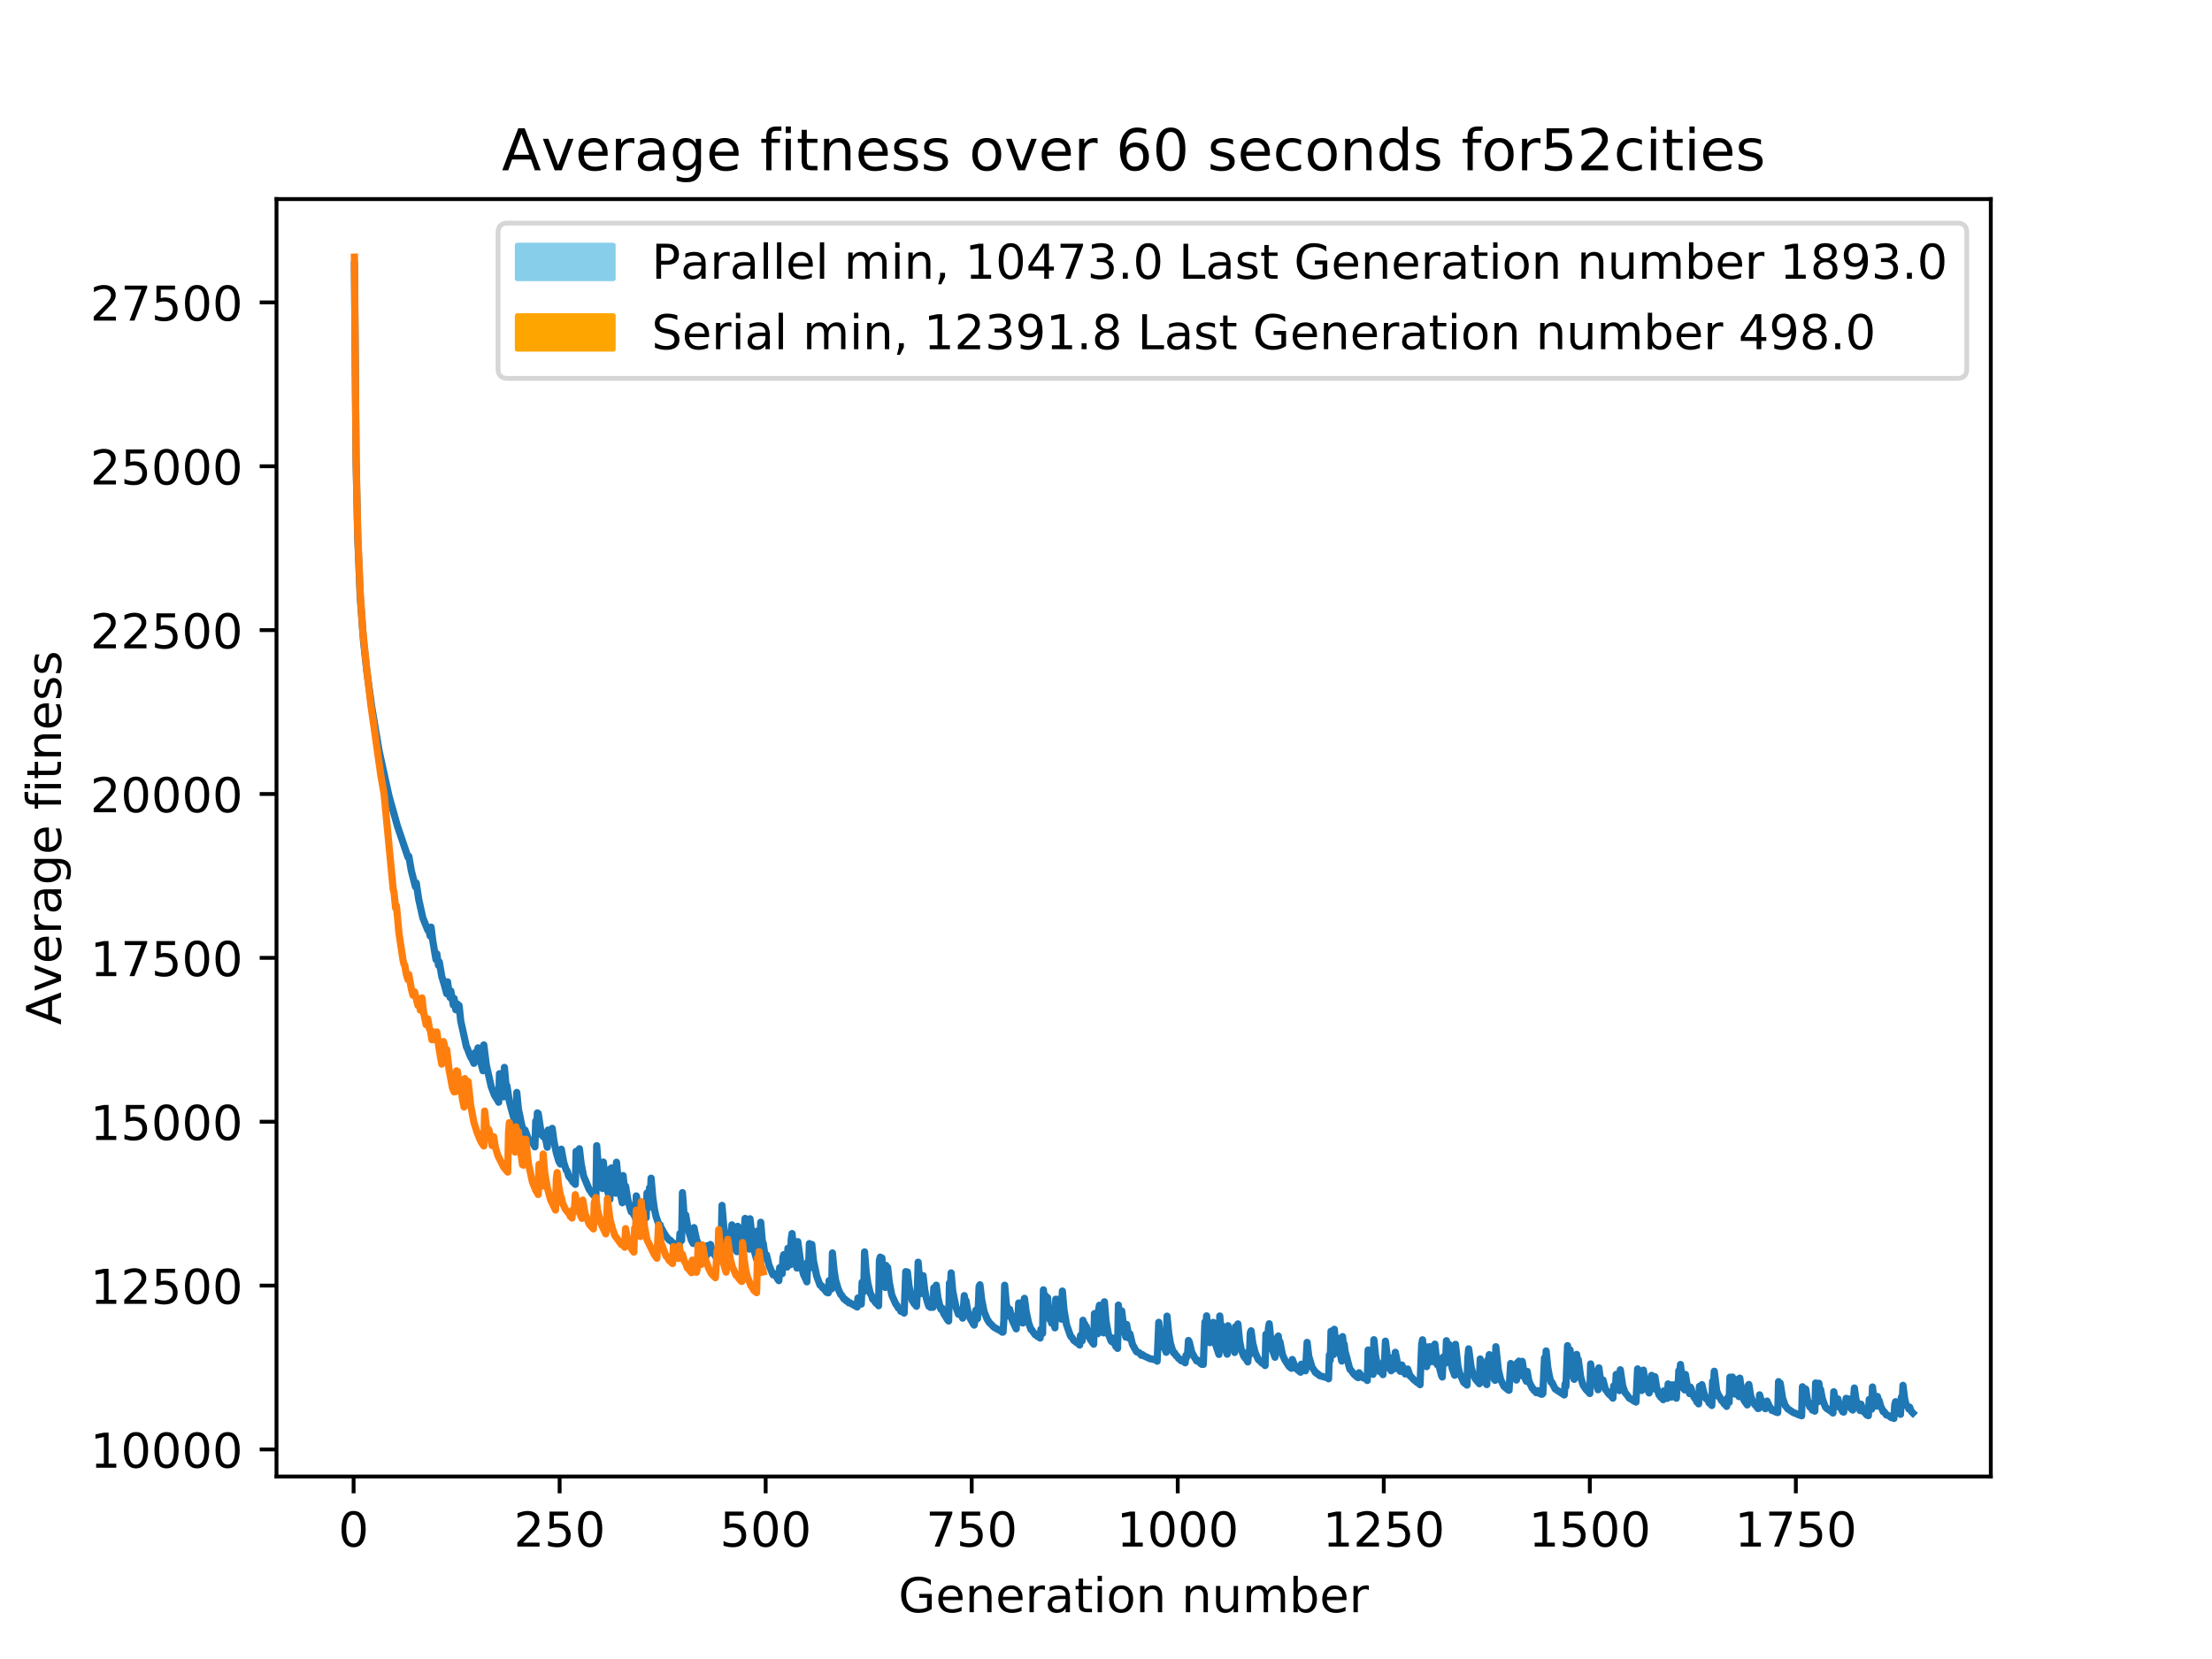 <?xml version="1.0" encoding="utf-8" standalone="no"?>
<!DOCTYPE svg PUBLIC "-//W3C//DTD SVG 1.1//EN"
  "http://www.w3.org/Graphics/SVG/1.1/DTD/svg11.dtd">
<!-- Created with matplotlib (http://matplotlib.org/) -->
<svg height="345.6pt" version="1.1" viewBox="0 0 460.8 345.6" width="460.8pt" xmlns="http://www.w3.org/2000/svg" xmlns:xlink="http://www.w3.org/1999/xlink">
 <defs>
  <style type="text/css">
*{stroke-linecap:butt;stroke-linejoin:round;}
  </style>
 </defs>
 <g id="figure_1">
  <g id="patch_1">
   <path d="M 0 345.6 
L 460.8 345.6 
L 460.8 0 
L 0 0 
z
" style="fill:#ffffff;"/>
  </g>
  <g id="axes_1">
   <g id="patch_2">
    <path d="M 57.6 307.584 
L 414.72 307.584 
L 414.72 41.472 
L 57.6 41.472 
z
" style="fill:#ffffff;"/>
   </g>
   <g id="matplotlib.axis_1">
    <g id="xtick_1">
     <g id="line2d_1">
      <defs>
       <path d="M 0 0 
L 0 3.5 
" id="m81d51dd9e5" style="stroke:#000000;stroke-width:0.8;"/>
      </defs>
      <g>
       <use style="stroke:#000000;stroke-width:0.8;" x="73.661" xlink:href="#m81d51dd9e5" y="307.584"/>
      </g>
     </g>
     <g id="text_1">
      <!-- 0 -->
      <defs>
       <path d="M 31.781 66.406 
Q 24.172 66.406 20.328 58.906 
Q 16.5 51.422 16.5 36.375 
Q 16.5 21.391 20.328 13.891 
Q 24.172 6.391 31.781 6.391 
Q 39.453 6.391 43.281 13.891 
Q 47.125 21.391 47.125 36.375 
Q 47.125 51.422 43.281 58.906 
Q 39.453 66.406 31.781 66.406 
z
M 31.781 74.219 
Q 44.047 74.219 50.516 64.516 
Q 56.984 54.828 56.984 36.375 
Q 56.984 17.969 50.516 8.266 
Q 44.047 -1.422 31.781 -1.422 
Q 19.531 -1.422 13.062 8.266 
Q 6.594 17.969 6.594 36.375 
Q 6.594 54.828 13.062 64.516 
Q 19.531 74.219 31.781 74.219 
z
" id="DejaVuSans-30"/>
      </defs>
      <g transform="translate(70.48 322.182)scale(0.1 -0.1)">
       <use xlink:href="#DejaVuSans-30"/>
      </g>
     </g>
    </g>
    <g id="xtick_2">
     <g id="line2d_2">
      <g>
       <use style="stroke:#000000;stroke-width:0.8;" x="116.582" xlink:href="#m81d51dd9e5" y="307.584"/>
      </g>
     </g>
     <g id="text_2">
      <!-- 250 -->
      <defs>
       <path d="M 19.188 8.297 
L 53.609 8.297 
L 53.609 0 
L 7.328 0 
L 7.328 8.297 
Q 12.938 14.109 22.625 23.891 
Q 32.328 33.688 34.812 36.531 
Q 39.547 41.844 41.422 45.531 
Q 43.312 49.219 43.312 52.781 
Q 43.312 58.594 39.234 62.25 
Q 35.156 65.922 28.609 65.922 
Q 23.969 65.922 18.812 64.312 
Q 13.672 62.703 7.812 59.422 
L 7.812 69.391 
Q 13.766 71.781 18.938 73 
Q 24.125 74.219 28.422 74.219 
Q 39.75 74.219 46.484 68.547 
Q 53.219 62.891 53.219 53.422 
Q 53.219 48.922 51.531 44.891 
Q 49.859 40.875 45.406 35.406 
Q 44.188 33.984 37.641 27.219 
Q 31.109 20.453 19.188 8.297 
z
" id="DejaVuSans-32"/>
       <path d="M 10.797 72.906 
L 49.516 72.906 
L 49.516 64.594 
L 19.828 64.594 
L 19.828 46.734 
Q 21.969 47.469 24.109 47.828 
Q 26.266 48.188 28.422 48.188 
Q 40.625 48.188 47.75 41.5 
Q 54.891 34.812 54.891 23.391 
Q 54.891 11.625 47.562 5.094 
Q 40.234 -1.422 26.906 -1.422 
Q 22.312 -1.422 17.547 -0.641 
Q 12.797 0.141 7.719 1.703 
L 7.719 11.625 
Q 12.109 9.234 16.797 8.062 
Q 21.484 6.891 26.703 6.891 
Q 35.156 6.891 40.078 11.328 
Q 45.016 15.766 45.016 23.391 
Q 45.016 31 40.078 35.438 
Q 35.156 39.891 26.703 39.891 
Q 22.75 39.891 18.812 39.016 
Q 14.891 38.141 10.797 36.281 
z
" id="DejaVuSans-35"/>
      </defs>
      <g transform="translate(107.038 322.182)scale(0.1 -0.1)">
       <use xlink:href="#DejaVuSans-32"/>
       <use x="63.623" xlink:href="#DejaVuSans-35"/>
       <use x="127.246" xlink:href="#DejaVuSans-30"/>
      </g>
     </g>
    </g>
    <g id="xtick_3">
     <g id="line2d_3">
      <g>
       <use style="stroke:#000000;stroke-width:0.8;" x="159.503" xlink:href="#m81d51dd9e5" y="307.584"/>
      </g>
     </g>
     <g id="text_3">
      <!-- 500 -->
      <g transform="translate(149.959 322.182)scale(0.1 -0.1)">
       <use xlink:href="#DejaVuSans-35"/>
       <use x="63.623" xlink:href="#DejaVuSans-30"/>
       <use x="127.246" xlink:href="#DejaVuSans-30"/>
      </g>
     </g>
    </g>
    <g id="xtick_4">
     <g id="line2d_4">
      <g>
       <use style="stroke:#000000;stroke-width:0.8;" x="202.424" xlink:href="#m81d51dd9e5" y="307.584"/>
      </g>
     </g>
     <g id="text_4">
      <!-- 750 -->
      <defs>
       <path d="M 8.203 72.906 
L 55.078 72.906 
L 55.078 68.703 
L 28.609 0 
L 18.312 0 
L 43.219 64.594 
L 8.203 64.594 
z
" id="DejaVuSans-37"/>
      </defs>
      <g transform="translate(192.88 322.182)scale(0.1 -0.1)">
       <use xlink:href="#DejaVuSans-37"/>
       <use x="63.623" xlink:href="#DejaVuSans-35"/>
       <use x="127.246" xlink:href="#DejaVuSans-30"/>
      </g>
     </g>
    </g>
    <g id="xtick_5">
     <g id="line2d_5">
      <g>
       <use style="stroke:#000000;stroke-width:0.8;" x="245.345" xlink:href="#m81d51dd9e5" y="307.584"/>
      </g>
     </g>
     <g id="text_5">
      <!-- 1000 -->
      <defs>
       <path d="M 12.406 8.297 
L 28.516 8.297 
L 28.516 63.922 
L 10.984 60.406 
L 10.984 69.391 
L 28.422 72.906 
L 38.281 72.906 
L 38.281 8.297 
L 54.391 8.297 
L 54.391 0 
L 12.406 0 
z
" id="DejaVuSans-31"/>
      </defs>
      <g transform="translate(232.62 322.182)scale(0.1 -0.1)">
       <use xlink:href="#DejaVuSans-31"/>
       <use x="63.623" xlink:href="#DejaVuSans-30"/>
       <use x="127.246" xlink:href="#DejaVuSans-30"/>
       <use x="190.869" xlink:href="#DejaVuSans-30"/>
      </g>
     </g>
    </g>
    <g id="xtick_6">
     <g id="line2d_6">
      <g>
       <use style="stroke:#000000;stroke-width:0.8;" x="288.266" xlink:href="#m81d51dd9e5" y="307.584"/>
      </g>
     </g>
     <g id="text_6">
      <!-- 1250 -->
      <g transform="translate(275.541 322.182)scale(0.1 -0.1)">
       <use xlink:href="#DejaVuSans-31"/>
       <use x="63.623" xlink:href="#DejaVuSans-32"/>
       <use x="127.246" xlink:href="#DejaVuSans-35"/>
       <use x="190.869" xlink:href="#DejaVuSans-30"/>
      </g>
     </g>
    </g>
    <g id="xtick_7">
     <g id="line2d_7">
      <g>
       <use style="stroke:#000000;stroke-width:0.8;" x="331.187" xlink:href="#m81d51dd9e5" y="307.584"/>
      </g>
     </g>
     <g id="text_7">
      <!-- 1500 -->
      <g transform="translate(318.462 322.182)scale(0.1 -0.1)">
       <use xlink:href="#DejaVuSans-31"/>
       <use x="63.623" xlink:href="#DejaVuSans-35"/>
       <use x="127.246" xlink:href="#DejaVuSans-30"/>
       <use x="190.869" xlink:href="#DejaVuSans-30"/>
      </g>
     </g>
    </g>
    <g id="xtick_8">
     <g id="line2d_8">
      <g>
       <use style="stroke:#000000;stroke-width:0.8;" x="374.108" xlink:href="#m81d51dd9e5" y="307.584"/>
      </g>
     </g>
     <g id="text_8">
      <!-- 1750 -->
      <g transform="translate(361.383 322.182)scale(0.1 -0.1)">
       <use xlink:href="#DejaVuSans-31"/>
       <use x="63.623" xlink:href="#DejaVuSans-37"/>
       <use x="127.246" xlink:href="#DejaVuSans-35"/>
       <use x="190.869" xlink:href="#DejaVuSans-30"/>
      </g>
     </g>
    </g>
    <g id="text_9">
     <!-- Generation number -->
     <defs>
      <path d="M 59.516 10.406 
L 59.516 29.984 
L 43.406 29.984 
L 43.406 38.094 
L 69.281 38.094 
L 69.281 6.781 
Q 63.578 2.734 56.688 0.656 
Q 49.812 -1.422 42 -1.422 
Q 24.906 -1.422 15.25 8.562 
Q 5.609 18.562 5.609 36.375 
Q 5.609 54.25 15.25 64.234 
Q 24.906 74.219 42 74.219 
Q 49.125 74.219 55.547 72.453 
Q 61.969 70.703 67.391 67.281 
L 67.391 56.781 
Q 61.922 61.422 55.766 63.766 
Q 49.609 66.109 42.828 66.109 
Q 29.438 66.109 22.719 58.641 
Q 16.016 51.172 16.016 36.375 
Q 16.016 21.625 22.719 14.156 
Q 29.438 6.688 42.828 6.688 
Q 48.047 6.688 52.141 7.594 
Q 56.25 8.5 59.516 10.406 
z
" id="DejaVuSans-47"/>
      <path d="M 56.203 29.594 
L 56.203 25.203 
L 14.891 25.203 
Q 15.484 15.922 20.484 11.062 
Q 25.484 6.203 34.422 6.203 
Q 39.594 6.203 44.453 7.469 
Q 49.312 8.734 54.109 11.281 
L 54.109 2.781 
Q 49.266 0.734 44.188 -0.344 
Q 39.109 -1.422 33.891 -1.422 
Q 20.797 -1.422 13.156 6.188 
Q 5.516 13.812 5.516 26.812 
Q 5.516 40.234 12.766 48.109 
Q 20.016 56 32.328 56 
Q 43.359 56 49.781 48.891 
Q 56.203 41.797 56.203 29.594 
z
M 47.219 32.234 
Q 47.125 39.594 43.094 43.984 
Q 39.062 48.391 32.422 48.391 
Q 24.906 48.391 20.391 44.141 
Q 15.875 39.891 15.188 32.172 
z
" id="DejaVuSans-65"/>
      <path d="M 54.891 33.016 
L 54.891 0 
L 45.906 0 
L 45.906 32.719 
Q 45.906 40.484 42.875 44.328 
Q 39.844 48.188 33.797 48.188 
Q 26.516 48.188 22.312 43.547 
Q 18.109 38.922 18.109 30.906 
L 18.109 0 
L 9.078 0 
L 9.078 54.688 
L 18.109 54.688 
L 18.109 46.188 
Q 21.344 51.125 25.703 53.562 
Q 30.078 56 35.797 56 
Q 45.219 56 50.047 50.172 
Q 54.891 44.344 54.891 33.016 
z
" id="DejaVuSans-6e"/>
      <path d="M 41.109 46.297 
Q 39.594 47.172 37.812 47.578 
Q 36.031 48 33.891 48 
Q 26.266 48 22.188 43.047 
Q 18.109 38.094 18.109 28.812 
L 18.109 0 
L 9.078 0 
L 9.078 54.688 
L 18.109 54.688 
L 18.109 46.188 
Q 20.953 51.172 25.484 53.578 
Q 30.031 56 36.531 56 
Q 37.453 56 38.578 55.875 
Q 39.703 55.766 41.062 55.516 
z
" id="DejaVuSans-72"/>
      <path d="M 34.281 27.484 
Q 23.391 27.484 19.188 25 
Q 14.984 22.516 14.984 16.5 
Q 14.984 11.719 18.141 8.906 
Q 21.297 6.109 26.703 6.109 
Q 34.188 6.109 38.703 11.406 
Q 43.219 16.703 43.219 25.484 
L 43.219 27.484 
z
M 52.203 31.203 
L 52.203 0 
L 43.219 0 
L 43.219 8.297 
Q 40.141 3.328 35.547 0.953 
Q 30.953 -1.422 24.312 -1.422 
Q 15.922 -1.422 10.953 3.297 
Q 6 8.016 6 15.922 
Q 6 25.141 12.172 29.828 
Q 18.359 34.516 30.609 34.516 
L 43.219 34.516 
L 43.219 35.406 
Q 43.219 41.609 39.141 45 
Q 35.062 48.391 27.688 48.391 
Q 23 48.391 18.547 47.266 
Q 14.109 46.141 10.016 43.891 
L 10.016 52.203 
Q 14.938 54.109 19.578 55.047 
Q 24.219 56 28.609 56 
Q 40.484 56 46.344 49.844 
Q 52.203 43.703 52.203 31.203 
z
" id="DejaVuSans-61"/>
      <path d="M 18.312 70.219 
L 18.312 54.688 
L 36.812 54.688 
L 36.812 47.703 
L 18.312 47.703 
L 18.312 18.016 
Q 18.312 11.328 20.141 9.422 
Q 21.969 7.516 27.594 7.516 
L 36.812 7.516 
L 36.812 0 
L 27.594 0 
Q 17.188 0 13.234 3.875 
Q 9.281 7.766 9.281 18.016 
L 9.281 47.703 
L 2.688 47.703 
L 2.688 54.688 
L 9.281 54.688 
L 9.281 70.219 
z
" id="DejaVuSans-74"/>
      <path d="M 9.422 54.688 
L 18.406 54.688 
L 18.406 0 
L 9.422 0 
z
M 9.422 75.984 
L 18.406 75.984 
L 18.406 64.594 
L 9.422 64.594 
z
" id="DejaVuSans-69"/>
      <path d="M 30.609 48.391 
Q 23.391 48.391 19.188 42.75 
Q 14.984 37.109 14.984 27.297 
Q 14.984 17.484 19.156 11.844 
Q 23.344 6.203 30.609 6.203 
Q 37.797 6.203 41.984 11.859 
Q 46.188 17.531 46.188 27.297 
Q 46.188 37.016 41.984 42.703 
Q 37.797 48.391 30.609 48.391 
z
M 30.609 56 
Q 42.328 56 49.016 48.375 
Q 55.719 40.766 55.719 27.297 
Q 55.719 13.875 49.016 6.219 
Q 42.328 -1.422 30.609 -1.422 
Q 18.844 -1.422 12.172 6.219 
Q 5.516 13.875 5.516 27.297 
Q 5.516 40.766 12.172 48.375 
Q 18.844 56 30.609 56 
z
" id="DejaVuSans-6f"/>
      <path id="DejaVuSans-20"/>
      <path d="M 8.5 21.578 
L 8.5 54.688 
L 17.484 54.688 
L 17.484 21.922 
Q 17.484 14.156 20.5 10.266 
Q 23.531 6.391 29.594 6.391 
Q 36.859 6.391 41.078 11.031 
Q 45.312 15.672 45.312 23.688 
L 45.312 54.688 
L 54.297 54.688 
L 54.297 0 
L 45.312 0 
L 45.312 8.406 
Q 42.047 3.422 37.719 1 
Q 33.406 -1.422 27.688 -1.422 
Q 18.266 -1.422 13.375 4.438 
Q 8.5 10.297 8.5 21.578 
z
M 31.109 56 
z
" id="DejaVuSans-75"/>
      <path d="M 52 44.188 
Q 55.375 50.25 60.062 53.125 
Q 64.75 56 71.094 56 
Q 79.641 56 84.281 50.016 
Q 88.922 44.047 88.922 33.016 
L 88.922 0 
L 79.891 0 
L 79.891 32.719 
Q 79.891 40.578 77.094 44.375 
Q 74.312 48.188 68.609 48.188 
Q 61.625 48.188 57.562 43.547 
Q 53.516 38.922 53.516 30.906 
L 53.516 0 
L 44.484 0 
L 44.484 32.719 
Q 44.484 40.625 41.703 44.406 
Q 38.922 48.188 33.109 48.188 
Q 26.219 48.188 22.156 43.531 
Q 18.109 38.875 18.109 30.906 
L 18.109 0 
L 9.078 0 
L 9.078 54.688 
L 18.109 54.688 
L 18.109 46.188 
Q 21.188 51.219 25.484 53.609 
Q 29.781 56 35.688 56 
Q 41.656 56 45.828 52.969 
Q 50 49.953 52 44.188 
z
" id="DejaVuSans-6d"/>
      <path d="M 48.688 27.297 
Q 48.688 37.203 44.609 42.844 
Q 40.531 48.484 33.406 48.484 
Q 26.266 48.484 22.188 42.844 
Q 18.109 37.203 18.109 27.297 
Q 18.109 17.391 22.188 11.75 
Q 26.266 6.109 33.406 6.109 
Q 40.531 6.109 44.609 11.75 
Q 48.688 17.391 48.688 27.297 
z
M 18.109 46.391 
Q 20.953 51.266 25.266 53.625 
Q 29.594 56 35.594 56 
Q 45.562 56 51.781 48.094 
Q 58.016 40.188 58.016 27.297 
Q 58.016 14.406 51.781 6.484 
Q 45.562 -1.422 35.594 -1.422 
Q 29.594 -1.422 25.266 0.953 
Q 20.953 3.328 18.109 8.203 
L 18.109 0 
L 9.078 0 
L 9.078 75.984 
L 18.109 75.984 
z
" id="DejaVuSans-62"/>
     </defs>
     <g transform="translate(187.164 335.861)scale(0.1 -0.1)">
      <use xlink:href="#DejaVuSans-47"/>
      <use x="77.49" xlink:href="#DejaVuSans-65"/>
      <use x="139.014" xlink:href="#DejaVuSans-6e"/>
      <use x="202.393" xlink:href="#DejaVuSans-65"/>
      <use x="263.916" xlink:href="#DejaVuSans-72"/>
      <use x="305.029" xlink:href="#DejaVuSans-61"/>
      <use x="366.309" xlink:href="#DejaVuSans-74"/>
      <use x="405.518" xlink:href="#DejaVuSans-69"/>
      <use x="433.301" xlink:href="#DejaVuSans-6f"/>
      <use x="494.482" xlink:href="#DejaVuSans-6e"/>
      <use x="557.861" xlink:href="#DejaVuSans-20"/>
      <use x="589.648" xlink:href="#DejaVuSans-6e"/>
      <use x="653.027" xlink:href="#DejaVuSans-75"/>
      <use x="716.406" xlink:href="#DejaVuSans-6d"/>
      <use x="813.818" xlink:href="#DejaVuSans-62"/>
      <use x="877.295" xlink:href="#DejaVuSans-65"/>
      <use x="938.818" xlink:href="#DejaVuSans-72"/>
     </g>
    </g>
   </g>
   <g id="matplotlib.axis_2">
    <g id="ytick_1">
     <g id="line2d_9">
      <defs>
       <path d="M 0 0 
L -3.5 0 
" id="maf401256a5" style="stroke:#000000;stroke-width:0.8;"/>
      </defs>
      <g>
       <use style="stroke:#000000;stroke-width:0.8;" x="57.6" xlink:href="#maf401256a5" y="301.947"/>
      </g>
     </g>
     <g id="text_10">
      <!-- 10000 -->
      <g transform="translate(18.788 305.746)scale(0.1 -0.1)">
       <use xlink:href="#DejaVuSans-31"/>
       <use x="63.623" xlink:href="#DejaVuSans-30"/>
       <use x="127.246" xlink:href="#DejaVuSans-30"/>
       <use x="190.869" xlink:href="#DejaVuSans-30"/>
       <use x="254.492" xlink:href="#DejaVuSans-30"/>
      </g>
     </g>
    </g>
    <g id="ytick_2">
     <g id="line2d_10">
      <g>
       <use style="stroke:#000000;stroke-width:0.8;" x="57.6" xlink:href="#maf401256a5" y="267.81"/>
      </g>
     </g>
     <g id="text_11">
      <!-- 12500 -->
      <g transform="translate(18.788 271.609)scale(0.1 -0.1)">
       <use xlink:href="#DejaVuSans-31"/>
       <use x="63.623" xlink:href="#DejaVuSans-32"/>
       <use x="127.246" xlink:href="#DejaVuSans-35"/>
       <use x="190.869" xlink:href="#DejaVuSans-30"/>
       <use x="254.492" xlink:href="#DejaVuSans-30"/>
      </g>
     </g>
    </g>
    <g id="ytick_3">
     <g id="line2d_11">
      <g>
       <use style="stroke:#000000;stroke-width:0.8;" x="57.6" xlink:href="#maf401256a5" y="233.674"/>
      </g>
     </g>
     <g id="text_12">
      <!-- 15000 -->
      <g transform="translate(18.788 237.473)scale(0.1 -0.1)">
       <use xlink:href="#DejaVuSans-31"/>
       <use x="63.623" xlink:href="#DejaVuSans-35"/>
       <use x="127.246" xlink:href="#DejaVuSans-30"/>
       <use x="190.869" xlink:href="#DejaVuSans-30"/>
       <use x="254.492" xlink:href="#DejaVuSans-30"/>
      </g>
     </g>
    </g>
    <g id="ytick_4">
     <g id="line2d_12">
      <g>
       <use style="stroke:#000000;stroke-width:0.8;" x="57.6" xlink:href="#maf401256a5" y="199.537"/>
      </g>
     </g>
     <g id="text_13">
      <!-- 17500 -->
      <g transform="translate(18.788 203.336)scale(0.1 -0.1)">
       <use xlink:href="#DejaVuSans-31"/>
       <use x="63.623" xlink:href="#DejaVuSans-37"/>
       <use x="127.246" xlink:href="#DejaVuSans-35"/>
       <use x="190.869" xlink:href="#DejaVuSans-30"/>
       <use x="254.492" xlink:href="#DejaVuSans-30"/>
      </g>
     </g>
    </g>
    <g id="ytick_5">
     <g id="line2d_13">
      <g>
       <use style="stroke:#000000;stroke-width:0.8;" x="57.6" xlink:href="#maf401256a5" y="165.401"/>
      </g>
     </g>
     <g id="text_14">
      <!-- 20000 -->
      <g transform="translate(18.788 169.2)scale(0.1 -0.1)">
       <use xlink:href="#DejaVuSans-32"/>
       <use x="63.623" xlink:href="#DejaVuSans-30"/>
       <use x="127.246" xlink:href="#DejaVuSans-30"/>
       <use x="190.869" xlink:href="#DejaVuSans-30"/>
       <use x="254.492" xlink:href="#DejaVuSans-30"/>
      </g>
     </g>
    </g>
    <g id="ytick_6">
     <g id="line2d_14">
      <g>
       <use style="stroke:#000000;stroke-width:0.8;" x="57.6" xlink:href="#maf401256a5" y="131.264"/>
      </g>
     </g>
     <g id="text_15">
      <!-- 22500 -->
      <g transform="translate(18.788 135.063)scale(0.1 -0.1)">
       <use xlink:href="#DejaVuSans-32"/>
       <use x="63.623" xlink:href="#DejaVuSans-32"/>
       <use x="127.246" xlink:href="#DejaVuSans-35"/>
       <use x="190.869" xlink:href="#DejaVuSans-30"/>
       <use x="254.492" xlink:href="#DejaVuSans-30"/>
      </g>
     </g>
    </g>
    <g id="ytick_7">
     <g id="line2d_15">
      <g>
       <use style="stroke:#000000;stroke-width:0.8;" x="57.6" xlink:href="#maf401256a5" y="97.128"/>
      </g>
     </g>
     <g id="text_16">
      <!-- 25000 -->
      <g transform="translate(18.788 100.927)scale(0.1 -0.1)">
       <use xlink:href="#DejaVuSans-32"/>
       <use x="63.623" xlink:href="#DejaVuSans-35"/>
       <use x="127.246" xlink:href="#DejaVuSans-30"/>
       <use x="190.869" xlink:href="#DejaVuSans-30"/>
       <use x="254.492" xlink:href="#DejaVuSans-30"/>
      </g>
     </g>
    </g>
    <g id="ytick_8">
     <g id="line2d_16">
      <g>
       <use style="stroke:#000000;stroke-width:0.8;" x="57.6" xlink:href="#maf401256a5" y="62.991"/>
      </g>
     </g>
     <g id="text_17">
      <!-- 27500 -->
      <g transform="translate(18.788 66.79)scale(0.1 -0.1)">
       <use xlink:href="#DejaVuSans-32"/>
       <use x="63.623" xlink:href="#DejaVuSans-37"/>
       <use x="127.246" xlink:href="#DejaVuSans-35"/>
       <use x="190.869" xlink:href="#DejaVuSans-30"/>
       <use x="254.492" xlink:href="#DejaVuSans-30"/>
      </g>
     </g>
    </g>
    <g id="text_18">
     <!-- Average fitness -->
     <defs>
      <path d="M 34.188 63.188 
L 20.797 26.906 
L 47.609 26.906 
z
M 28.609 72.906 
L 39.797 72.906 
L 67.578 0 
L 57.328 0 
L 50.688 18.703 
L 17.828 18.703 
L 11.188 0 
L 0.781 0 
z
" id="DejaVuSans-41"/>
      <path d="M 2.984 54.688 
L 12.5 54.688 
L 29.594 8.797 
L 46.688 54.688 
L 56.203 54.688 
L 35.688 0 
L 23.484 0 
z
" id="DejaVuSans-76"/>
      <path d="M 45.406 27.984 
Q 45.406 37.75 41.375 43.109 
Q 37.359 48.484 30.078 48.484 
Q 22.859 48.484 18.828 43.109 
Q 14.797 37.75 14.797 27.984 
Q 14.797 18.266 18.828 12.891 
Q 22.859 7.516 30.078 7.516 
Q 37.359 7.516 41.375 12.891 
Q 45.406 18.266 45.406 27.984 
z
M 54.391 6.781 
Q 54.391 -7.172 48.188 -13.984 
Q 42 -20.797 29.203 -20.797 
Q 24.469 -20.797 20.266 -20.094 
Q 16.062 -19.391 12.109 -17.922 
L 12.109 -9.188 
Q 16.062 -11.328 19.922 -12.344 
Q 23.781 -13.375 27.781 -13.375 
Q 36.625 -13.375 41.016 -8.766 
Q 45.406 -4.156 45.406 5.172 
L 45.406 9.625 
Q 42.625 4.781 38.281 2.391 
Q 33.938 0 27.875 0 
Q 17.828 0 11.672 7.656 
Q 5.516 15.328 5.516 27.984 
Q 5.516 40.672 11.672 48.328 
Q 17.828 56 27.875 56 
Q 33.938 56 38.281 53.609 
Q 42.625 51.219 45.406 46.391 
L 45.406 54.688 
L 54.391 54.688 
z
" id="DejaVuSans-67"/>
      <path d="M 37.109 75.984 
L 37.109 68.5 
L 28.516 68.5 
Q 23.688 68.5 21.797 66.547 
Q 19.922 64.594 19.922 59.516 
L 19.922 54.688 
L 34.719 54.688 
L 34.719 47.703 
L 19.922 47.703 
L 19.922 0 
L 10.891 0 
L 10.891 47.703 
L 2.297 47.703 
L 2.297 54.688 
L 10.891 54.688 
L 10.891 58.5 
Q 10.891 67.625 15.141 71.797 
Q 19.391 75.984 28.609 75.984 
z
" id="DejaVuSans-66"/>
      <path d="M 44.281 53.078 
L 44.281 44.578 
Q 40.484 46.531 36.375 47.5 
Q 32.281 48.484 27.875 48.484 
Q 21.188 48.484 17.844 46.438 
Q 14.5 44.391 14.5 40.281 
Q 14.5 37.156 16.891 35.375 
Q 19.281 33.594 26.516 31.984 
L 29.594 31.297 
Q 39.156 29.25 43.188 25.516 
Q 47.219 21.781 47.219 15.094 
Q 47.219 7.469 41.188 3.016 
Q 35.156 -1.422 24.609 -1.422 
Q 20.219 -1.422 15.453 -0.562 
Q 10.688 0.297 5.422 2 
L 5.422 11.281 
Q 10.406 8.688 15.234 7.391 
Q 20.062 6.109 24.812 6.109 
Q 31.156 6.109 34.562 8.281 
Q 37.984 10.453 37.984 14.406 
Q 37.984 18.062 35.516 20.016 
Q 33.062 21.969 24.703 23.781 
L 21.578 24.516 
Q 13.234 26.266 9.516 29.906 
Q 5.812 33.547 5.812 39.891 
Q 5.812 47.609 11.281 51.797 
Q 16.75 56 26.812 56 
Q 31.781 56 36.172 55.266 
Q 40.578 54.547 44.281 53.078 
z
" id="DejaVuSans-73"/>
     </defs>
     <g transform="translate(12.708 213.504)rotate(-90)scale(0.1 -0.1)">
      <use xlink:href="#DejaVuSans-41"/>
      <use x="68.33" xlink:href="#DejaVuSans-76"/>
      <use x="127.51" xlink:href="#DejaVuSans-65"/>
      <use x="189.033" xlink:href="#DejaVuSans-72"/>
      <use x="230.146" xlink:href="#DejaVuSans-61"/>
      <use x="291.426" xlink:href="#DejaVuSans-67"/>
      <use x="354.902" xlink:href="#DejaVuSans-65"/>
      <use x="416.426" xlink:href="#DejaVuSans-20"/>
      <use x="448.213" xlink:href="#DejaVuSans-66"/>
      <use x="483.418" xlink:href="#DejaVuSans-69"/>
      <use x="511.201" xlink:href="#DejaVuSans-74"/>
      <use x="550.41" xlink:href="#DejaVuSans-6e"/>
      <use x="613.789" xlink:href="#DejaVuSans-65"/>
      <use x="675.312" xlink:href="#DejaVuSans-73"/>
      <use x="727.412" xlink:href="#DejaVuSans-73"/>
     </g>
    </g>
   </g>
   <g id="line2d_17">
    <path clip-path="url(#pff5afff139)" d="M 73.833 55.168 
L 74.176 95.907 
L 74.519 111.98 
L 75.035 124.27 
L 75.721 133.501 
L 76.408 139.76 
L 77.438 147.24 
L 78.125 151.435 
L 78.983 156.479 
L 81.043 165.862 
L 82.245 170.135 
L 82.76 171.981 
L 84.992 178.583 
L 85.164 178.379 
L 85.679 181.361 
L 86.537 184.718 
L 86.709 183.933 
L 87.224 187.345 
L 88.083 191.2 
L 89.113 193.761 
L 89.284 193.67 
L 89.628 195.013 
L 89.799 193.137 
L 90.143 195.854 
L 90.658 198.998 
L 90.829 199.892 
L 91.001 198.7 
L 91.345 201.096 
L 91.516 200.384 
L 92.031 203.422 
L 92.546 205.1 
L 93.061 207.003 
L 93.233 204.529 
L 93.576 206.972 
L 93.748 207.783 
L 93.92 206.452 
L 94.435 209.37 
L 94.606 207.989 
L 94.95 210.343 
L 95.122 210.379 
L 95.293 209.157 
L 95.465 210.418 
L 95.637 209.465 
L 95.98 212.695 
L 97.182 218.136 
L 97.353 218.383 
L 97.697 219.373 
L 98.04 220.183 
L 98.384 220.721 
L 98.727 221.518 
L 98.899 219.339 
L 99.242 221.044 
L 99.414 218.961 
L 99.585 218.286 
L 100.1 221.09 
L 100.615 223.056 
L 100.787 217.675 
L 101.302 221.81 
L 102.332 226.378 
L 103.019 228.175 
L 103.706 229.263 
L 103.877 229.614 
L 104.049 223.672 
L 104.392 226.568 
L 104.564 226.692 
L 104.908 228.486 
L 105.079 222.362 
L 105.423 226.173 
L 105.594 226.144 
L 106.109 229.419 
L 106.453 230.798 
L 107.139 233.241 
L 107.483 233.954 
L 107.654 227.58 
L 107.998 231.057 
L 108.685 234.344 
L 109.2 235.968 
L 109.371 235.412 
L 109.715 236.338 
L 110.058 237.289 
L 110.401 237.92 
L 110.573 237.55 
L 110.745 237.614 
L 111.432 238.906 
L 111.603 233.555 
L 111.775 235.106 
L 111.947 231.833 
L 112.118 231.954 
L 112.805 236.42 
L 112.977 235.876 
L 113.148 236.76 
L 113.32 236.906 
L 113.492 236.377 
L 114.007 238.996 
L 114.178 235.413 
L 114.35 236.884 
L 114.694 236.015 
L 114.865 236.377 
L 115.037 235.053 
L 115.38 237.644 
L 115.895 240.14 
L 116.41 241.891 
L 116.754 242.493 
L 116.925 239.394 
L 117.44 242.175 
L 117.956 243.732 
L 118.127 243.886 
L 118.471 245.001 
L 118.642 245.247 
L 118.814 245.285 
L 118.986 245.686 
L 119.157 245.802 
L 119.329 246.224 
L 119.672 246.498 
L 119.844 246.723 
L 120.016 239.845 
L 120.359 242.837 
L 120.531 243.172 
L 120.702 239.303 
L 121.046 242.288 
L 121.561 244.971 
L 122.763 247.827 
L 122.934 247.993 
L 123.278 248.572 
L 123.621 248.964 
L 123.964 249.26 
L 124.136 249.542 
L 124.308 238.663 
L 124.651 243.254 
L 124.995 245.961 
L 125.166 245.95 
L 125.51 247.59 
L 125.681 242.082 
L 126.025 245.356 
L 126.368 247.347 
L 127.055 249.849 
L 127.226 243.433 
L 127.398 243.3 
L 127.742 246.39 
L 128.257 248.56 
L 128.428 242.112 
L 128.943 247.489 
L 129.63 250.562 
L 129.802 244.9 
L 130.145 248.216 
L 130.317 247.096 
L 130.832 250.118 
L 131.347 251.976 
L 131.519 252.458 
L 131.69 252.337 
L 132.034 253.055 
L 132.205 253.252 
L 132.377 253.751 
L 132.549 249.129 
L 133.407 253.204 
L 133.922 254.627 
L 134.094 254.84 
L 134.266 252.393 
L 134.609 253.675 
L 134.781 248.524 
L 135.124 251.554 
L 135.296 247.47 
L 135.467 249.334 
L 135.639 245.44 
L 135.982 249.427 
L 136.326 251.871 
L 136.669 253.422 
L 137.012 254.408 
L 137.356 255.369 
L 137.528 255.169 
L 137.699 255.81 
L 137.871 255.999 
L 138.214 256.654 
L 138.729 257.491 
L 139.073 257.92 
L 139.416 258.345 
L 139.588 258.328 
L 139.931 258.693 
L 140.79 259.343 
L 140.961 259.302 
L 141.133 259.722 
L 141.476 259.93 
L 141.648 256.966 
L 141.991 258.406 
L 142.163 248.447 
L 142.506 253.11 
L 142.678 254.4 
L 142.85 253.114 
L 143.365 256.119 
L 144.052 258.414 
L 144.395 259.032 
L 144.567 255.737 
L 145.082 258.196 
L 145.768 259.772 
L 146.283 260.575 
L 146.798 261.294 
L 147.142 261.618 
L 147.314 259.511 
L 147.829 261.018 
L 148 259.247 
L 148.344 260.562 
L 149.545 262.529 
L 149.889 262.686 
L 150.06 258.593 
L 150.232 259.486 
L 150.404 251.104 
L 150.747 255.2 
L 151.262 258.819 
L 151.606 259.811 
L 151.949 260.721 
L 152.121 259.585 
L 152.292 260.243 
L 152.464 255.155 
L 152.807 257.841 
L 153.151 259.512 
L 153.494 260.732 
L 153.666 255.466 
L 154.009 258.743 
L 154.696 261.642 
L 155.211 253.818 
L 155.726 258.726 
L 156.069 260.209 
L 156.241 253.893 
L 156.928 259.889 
L 157.615 262.321 
L 157.786 256.433 
L 158.13 259.941 
L 158.301 260.928 
L 158.473 254.621 
L 158.816 258.708 
L 158.988 258.962 
L 159.331 261.345 
L 159.503 262.212 
L 159.675 261.417 
L 160.19 263.542 
L 160.877 265.228 
L 161.048 265.576 
L 161.22 265.272 
L 161.392 265.369 
L 162.078 266.577 
L 162.25 266.781 
L 162.422 264.084 
L 162.593 264.141 
L 162.937 265.341 
L 163.108 261.947 
L 163.28 261.358 
L 163.452 262.739 
L 163.623 262.235 
L 163.967 263.951 
L 164.139 260.035 
L 164.654 263.456 
L 164.825 258.136 
L 164.997 256.968 
L 165.34 260.656 
L 165.684 262.778 
L 166.027 264.163 
L 166.199 258.653 
L 166.885 263.584 
L 167.401 265.522 
L 167.916 266.613 
L 168.087 267.029 
L 168.259 262.927 
L 168.431 264.365 
L 168.602 259.068 
L 168.946 262.722 
L 169.117 259.246 
L 169.461 262.638 
L 170.147 265.878 
L 170.834 267.734 
L 171.178 267.863 
L 171.349 268.289 
L 171.521 268.325 
L 172.208 269.219 
L 172.551 269.316 
L 172.723 266.77 
L 173.238 268.504 
L 173.409 261.005 
L 173.753 264.655 
L 174.096 266.789 
L 174.611 268.512 
L 175.126 269.659 
L 175.298 269.772 
L 175.813 270.608 
L 175.985 270.627 
L 176.328 271.009 
L 176.5 271.022 
L 176.843 271.414 
L 177.015 271.381 
L 178.56 272.274 
L 178.732 270.388 
L 179.075 271.287 
L 179.247 271.344 
L 179.418 271.67 
L 179.59 267.129 
L 179.933 269.088 
L 180.105 260.797 
L 180.449 265.064 
L 180.792 267.347 
L 181.307 269.48 
L 181.479 269.699 
L 181.822 270.687 
L 181.994 270.717 
L 182.509 271.513 
L 182.68 271.495 
L 183.024 272.013 
L 183.195 262.534 
L 183.367 261.883 
L 183.539 263.927 
L 183.711 262.047 
L 184.054 265.784 
L 184.397 268.191 
L 184.569 263.61 
L 184.741 265.489 
L 184.912 264.021 
L 185.256 267.131 
L 185.771 269.764 
L 186.629 271.711 
L 186.801 271.842 
L 187.144 272.503 
L 187.488 272.718 
L 187.659 273.174 
L 188.003 273.134 
L 188.346 273.545 
L 188.689 264.898 
L 188.861 266.741 
L 189.033 264.982 
L 189.376 267.944 
L 189.719 269.518 
L 190.063 271 
L 190.235 270.982 
L 190.406 271.553 
L 190.75 271.889 
L 190.921 272.125 
L 191.093 269.38 
L 191.265 262.934 
L 191.608 266.979 
L 191.951 269.461 
L 192.123 266.595 
L 192.295 265.732 
L 192.638 268.713 
L 192.981 270.497 
L 193.325 271.657 
L 193.497 272.126 
L 193.668 271.624 
L 193.84 272.356 
L 194.183 271.612 
L 194.355 272.333 
L 194.527 268.284 
L 194.87 270.84 
L 195.042 267.721 
L 195.385 270.323 
L 195.9 272.503 
L 196.072 272.823 
L 196.243 272.498 
L 196.587 273.628 
L 197.445 275.025 
L 197.617 275.189 
L 197.789 267.283 
L 197.96 269.46 
L 198.132 265.168 
L 198.475 268.979 
L 199.162 272.373 
L 199.677 273.794 
L 199.849 272.887 
L 200.364 274.222 
L 200.536 274.596 
L 200.879 269.899 
L 201.051 271.375 
L 201.222 270.908 
L 201.566 272.886 
L 202.081 274.603 
L 202.767 275.819 
L 202.939 276.044 
L 203.111 275.057 
L 203.283 272.939 
L 203.626 274.706 
L 203.798 272.178 
L 203.969 267.964 
L 204.141 267.639 
L 204.484 270.608 
L 204.999 273.223 
L 205.686 274.911 
L 205.858 275.102 
L 206.029 275.459 
L 206.373 275.783 
L 207.06 276.477 
L 207.918 276.976 
L 208.261 277.12 
L 208.433 277.248 
L 208.605 277.233 
L 208.776 277.513 
L 208.948 277.501 
L 209.12 275.058 
L 209.291 267.734 
L 209.635 271.617 
L 209.806 272.33 
L 210.15 274.172 
L 210.322 272.731 
L 210.837 274.971 
L 211.695 276.824 
L 211.867 274 
L 212.038 274.841 
L 212.21 271.433 
L 212.382 272.998 
L 212.553 273.429 
L 213.068 275.608 
L 213.24 271.113 
L 213.412 270.469 
L 213.755 273.141 
L 214.27 275.573 
L 214.785 276.978 
L 214.957 277.052 
L 215.3 277.615 
L 215.472 277.752 
L 215.644 278.058 
L 215.815 278.048 
L 216.159 278.433 
L 216.33 278.416 
L 216.674 278.745 
L 216.846 276.914 
L 217.189 277.774 
L 217.361 268.694 
L 217.532 271.186 
L 217.704 269.787 
L 218.047 272.946 
L 218.219 270.306 
L 218.562 273.772 
L 218.734 274.953 
L 218.906 274.784 
L 219.077 275.656 
L 219.249 274.359 
L 219.764 276.615 
L 219.936 270.646 
L 220.279 273.96 
L 220.623 270.633 
L 220.966 273.725 
L 221.138 274.814 
L 221.309 268.954 
L 221.653 272.864 
L 222.168 275.925 
L 222.854 277.884 
L 223.026 278.347 
L 223.37 278.72 
L 223.713 279.268 
L 223.885 279.358 
L 224.228 279.666 
L 224.4 279.68 
L 224.915 280.198 
L 225.086 278.214 
L 225.43 279.324 
L 225.601 275.035 
L 225.773 276.403 
L 225.945 275.748 
L 226.116 276.722 
L 226.288 276.329 
L 226.803 278.36 
L 227.147 279.048 
L 227.49 279.557 
L 227.833 280.012 
L 228.005 273.641 
L 228.348 276.635 
L 228.692 277.833 
L 228.863 272.887 
L 229.035 271.901 
L 229.378 275.341 
L 229.894 277.661 
L 230.065 271.188 
L 230.409 275.219 
L 230.924 278.066 
L 231.095 278.394 
L 231.439 279.314 
L 231.61 279.503 
L 231.782 278.731 
L 232.125 279.873 
L 232.297 280.092 
L 232.469 280.54 
L 232.64 280.559 
L 232.812 280.89 
L 232.984 271.87 
L 233.327 275.991 
L 233.499 277.266 
L 233.671 273.073 
L 234.186 277.235 
L 234.529 278.544 
L 234.701 275.905 
L 235.216 278.787 
L 235.387 277.859 
L 235.902 280.049 
L 236.761 281.594 
L 237.104 281.72 
L 237.276 281.764 
L 237.791 282.34 
L 237.963 282.18 
L 238.306 282.449 
L 238.649 282.608 
L 239.508 283.019 
L 240.881 283.32 
L 241.053 283.562 
L 241.396 275.466 
L 241.74 278.285 
L 242.255 280.243 
L 242.426 280.721 
L 242.598 280.854 
L 242.942 281.708 
L 243.113 274.173 
L 243.457 277.665 
L 243.8 279.765 
L 244.143 280.908 
L 244.487 281.843 
L 244.658 281.783 
L 245.002 282.431 
L 245.173 282.482 
L 245.517 282.999 
L 245.86 283.15 
L 246.032 283.46 
L 246.547 283.568 
L 246.89 283.899 
L 247.062 282.339 
L 247.234 282.7 
L 247.405 281.831 
L 247.577 279.243 
L 247.749 279.545 
L 248.264 281.695 
L 248.779 282.651 
L 249.294 283.517 
L 249.466 283.339 
L 249.981 283.92 
L 250.324 284.205 
L 250.667 284.227 
L 251.011 275.408 
L 251.182 276.914 
L 251.354 274.114 
L 251.869 279.089 
L 252.041 279.703 
L 252.212 275.702 
L 252.556 279.152 
L 252.728 275.479 
L 253.243 280.103 
L 253.929 282.158 
L 254.101 274.142 
L 254.273 276.404 
L 254.444 275.993 
L 254.788 279.048 
L 255.303 281.177 
L 255.646 282.104 
L 255.818 276.174 
L 255.99 278.032 
L 256.161 277.34 
L 256.333 278.903 
L 256.505 277.889 
L 256.848 280.357 
L 257.191 281.742 
L 257.363 276.374 
L 257.706 279.657 
L 257.878 275.794 
L 258.221 279.28 
L 258.565 281.08 
L 259.08 282.489 
L 259.423 282.96 
L 259.595 283.079 
L 259.938 283.714 
L 260.11 281.51 
L 260.282 282.247 
L 260.453 277.678 
L 260.625 277.232 
L 260.968 279.78 
L 261.483 281.814 
L 262.17 283.275 
L 262.342 283.323 
L 262.685 283.726 
L 262.857 283.928 
L 263.029 283.927 
L 263.544 284.469 
L 263.715 277.95 
L 264.059 280.908 
L 264.23 276.792 
L 264.402 275.763 
L 264.745 279.208 
L 265.089 281.283 
L 265.604 282.74 
L 266.119 278.597 
L 266.291 278.321 
L 266.462 279.808 
L 266.634 279.512 
L 267.149 282.16 
L 267.664 283.324 
L 268.522 284.622 
L 268.866 284.936 
L 269.037 285.045 
L 269.209 283.207 
L 269.896 285.001 
L 270.926 285.86 
L 271.098 284.189 
L 271.956 285.564 
L 272.299 279.646 
L 272.643 282.538 
L 273.33 284.846 
L 273.845 285.573 
L 274.016 285.911 
L 274.188 285.928 
L 274.36 286.186 
L 274.531 286.184 
L 274.875 286.557 
L 275.218 286.663 
L 276.592 287.048 
L 276.763 287.231 
L 276.935 282.239 
L 277.107 283.389 
L 277.278 277.31 
L 277.622 280.813 
L 277.793 282.184 
L 277.965 276.916 
L 278.308 280.624 
L 278.48 279.141 
L 278.652 280.737 
L 278.823 278.813 
L 279.167 281.941 
L 279.51 283.531 
L 279.682 278.443 
L 279.854 280.304 
L 280.025 280.026 
L 280.197 281.484 
L 280.54 282.71 
L 281.055 284.731 
L 281.227 285.268 
L 281.399 285.399 
L 282.085 286.316 
L 282.772 286.907 
L 282.944 286.988 
L 283.116 285.969 
L 283.802 286.879 
L 283.974 287.045 
L 284.317 287.03 
L 284.832 287.579 
L 285.004 281.23 
L 285.519 284.761 
L 285.863 285.722 
L 286.034 286.301 
L 286.206 279.082 
L 286.549 282.437 
L 287.064 284.831 
L 287.408 285.732 
L 287.579 285.498 
L 288.094 286.361 
L 288.266 283.651 
L 288.438 283.488 
L 288.609 279.384 
L 289.125 283.482 
L 289.64 285.319 
L 289.811 285.553 
L 289.983 282.867 
L 290.326 284.611 
L 290.498 285.12 
L 290.67 281.709 
L 291.356 285.085 
L 291.7 285.674 
L 292.043 284.355 
L 292.73 286.225 
L 292.902 285.224 
L 293.073 285.673 
L 293.245 285.194 
L 293.76 286.684 
L 293.932 286.757 
L 294.447 287.347 
L 295.305 288.063 
L 295.477 288.015 
L 295.82 288.461 
L 296.164 280.043 
L 296.335 279.104 
L 296.679 282.399 
L 297.194 284.694 
L 297.365 280.594 
L 297.709 283.815 
L 297.88 280.532 
L 298.224 283.604 
L 298.395 280.66 
L 298.739 283.705 
L 298.911 280.004 
L 299.254 283.2 
L 299.426 284.328 
L 299.597 283.852 
L 300.284 286.513 
L 300.456 286.862 
L 300.627 282.7 
L 300.799 283.988 
L 300.971 282.9 
L 301.142 283.964 
L 301.314 279.29 
L 301.657 282.806 
L 301.829 280.034 
L 302.173 283.105 
L 302.516 285.037 
L 303.031 286.495 
L 303.203 280.047 
L 303.718 284.616 
L 304.061 286.055 
L 304.919 287.973 
L 305.606 288.541 
L 305.778 282.818 
L 305.95 280.987 
L 306.465 284.791 
L 306.808 286.021 
L 307.323 287.231 
L 307.666 287.648 
L 308.181 288.254 
L 308.353 283.095 
L 308.697 285.513 
L 308.868 286.633 
L 309.04 286.927 
L 309.383 288.02 
L 309.555 288.09 
L 309.727 288.434 
L 309.898 283.319 
L 310.07 284.212 
L 310.242 282.193 
L 310.585 285.033 
L 310.928 286.499 
L 311.272 287.329 
L 311.443 287.549 
L 311.615 280.548 
L 312.13 285.375 
L 312.645 287.469 
L 313.332 288.85 
L 313.675 289.103 
L 314.19 289.556 
L 314.362 289.618 
L 314.705 284.039 
L 315.049 286.391 
L 315.221 284.532 
L 315.392 285.841 
L 315.564 285.896 
L 315.907 287.492 
L 316.079 283.888 
L 316.251 285.326 
L 316.422 283.546 
L 316.937 286.578 
L 317.109 283.6 
L 317.624 286.931 
L 317.967 287.753 
L 318.139 285.685 
L 318.483 287.643 
L 318.826 288.464 
L 318.998 288.706 
L 319.169 289.166 
L 319.341 289.237 
L 319.513 289.617 
L 319.684 289.66 
L 320.028 290.115 
L 320.199 290.067 
L 320.371 289.683 
L 320.543 289.836 
L 320.714 290.292 
L 320.886 290.213 
L 321.058 290.441 
L 321.229 290.451 
L 321.401 290.301 
L 321.745 282.868 
L 321.916 284.919 
L 322.088 281.428 
L 322.431 284.889 
L 322.775 286.723 
L 323.118 287.947 
L 323.29 287.971 
L 323.976 289.353 
L 325.865 290.598 
L 326.037 288.31 
L 326.208 288.863 
L 326.552 280.326 
L 326.723 282.886 
L 326.895 281.462 
L 327.067 281.197 
L 327.41 284.876 
L 327.753 286.88 
L 327.925 287.344 
L 328.097 284.41 
L 328.268 285.748 
L 328.44 282.146 
L 328.612 283.245 
L 328.784 283.217 
L 329.299 286.944 
L 329.814 288.588 
L 330.329 289.368 
L 331.187 290.298 
L 331.359 284.13 
L 331.874 287.885 
L 332.046 285.653 
L 332.561 288.457 
L 332.904 289.514 
L 333.076 284.94 
L 333.419 287.59 
L 333.591 288.431 
L 333.762 288.717 
L 333.934 287.471 
L 334.449 289.491 
L 334.621 289.597 
L 334.964 290.163 
L 335.308 290.561 
L 335.479 290.623 
L 335.994 291.263 
L 336.166 288.702 
L 336.509 289.484 
L 336.681 286.307 
L 337.196 289.154 
L 337.368 289.688 
L 337.539 285.345 
L 338.054 288.784 
L 338.57 290.185 
L 338.741 290.322 
L 339.085 290.796 
L 339.428 291.282 
L 339.771 291.431 
L 340.286 291.803 
L 340.63 291.981 
L 340.801 292.078 
L 341.145 285.166 
L 341.66 288.572 
L 342.003 289.662 
L 342.347 285.429 
L 342.69 287.885 
L 343.033 289.279 
L 343.205 289.3 
L 343.548 290.176 
L 343.72 287.996 
L 343.892 288.728 
L 344.063 286.51 
L 344.407 288.627 
L 344.578 289.333 
L 344.75 286.794 
L 345.094 288.964 
L 345.609 290.612 
L 345.78 290.683 
L 345.952 291.069 
L 346.124 291.12 
L 346.467 291.576 
L 346.639 289.73 
L 346.982 290.817 
L 347.325 291.306 
L 347.497 288.296 
L 348.184 291.034 
L 348.356 288.48 
L 348.871 290.684 
L 349.214 291.269 
L 349.386 288.151 
L 349.557 289.24 
L 349.729 285.53 
L 349.901 286.495 
L 350.072 284.246 
L 350.416 287.238 
L 350.759 289.069 
L 350.931 289.541 
L 351.102 286.32 
L 351.618 289.391 
L 351.789 289.648 
L 351.961 290.305 
L 352.133 288.954 
L 352.304 289.32 
L 352.648 290.578 
L 352.991 291.218 
L 353.334 291.636 
L 353.506 292.083 
L 353.678 292.036 
L 353.849 292.457 
L 354.021 288.803 
L 354.364 290.516 
L 354.536 288.449 
L 354.88 289.926 
L 355.223 290.937 
L 355.395 291.389 
L 355.566 291.176 
L 356.081 292.309 
L 356.253 292.331 
L 356.596 292.788 
L 356.768 287.74 
L 356.94 288.859 
L 357.111 285.661 
L 357.626 289.808 
L 357.798 290.122 
L 357.97 290.9 
L 358.142 290.795 
L 358.657 291.822 
L 358.828 291.834 
L 359.172 292.454 
L 359.343 292.489 
L 359.687 292.974 
L 359.858 291.221 
L 360.202 292.154 
L 360.373 286.897 
L 360.545 288.362 
L 360.717 287.83 
L 360.888 286.857 
L 361.232 289.648 
L 361.404 290.414 
L 361.575 287.385 
L 362.262 290.945 
L 362.434 287.093 
L 362.777 289.697 
L 363.292 291.674 
L 363.979 292.668 
L 364.15 288.68 
L 364.322 288.411 
L 364.666 290.609 
L 365.009 291.704 
L 365.524 292.581 
L 365.867 292.913 
L 366.211 293.423 
L 366.382 293.397 
L 366.554 290.572 
L 367.069 292.365 
L 367.756 293.463 
L 368.099 291.871 
L 368.614 293.015 
L 368.958 293.455 
L 369.129 293.818 
L 369.301 293.686 
L 369.816 294.106 
L 370.331 294.258 
L 370.503 287.822 
L 370.674 288.975 
L 370.846 288.138 
L 371.361 291.348 
L 371.705 292.267 
L 371.876 292.819 
L 372.048 292.97 
L 372.391 293.46 
L 373.593 294.266 
L 374.108 294.45 
L 374.623 294.7 
L 375.31 294.934 
L 375.482 288.882 
L 375.825 291.2 
L 375.997 292.149 
L 376.168 289.372 
L 376.512 291.577 
L 377.027 293.1 
L 377.198 293.036 
L 377.542 293.742 
L 377.885 293.873 
L 378.057 293.967 
L 378.229 288.102 
L 378.572 291.235 
L 378.744 292.001 
L 378.915 288.157 
L 379.087 289.617 
L 379.259 289.435 
L 379.602 291.277 
L 379.945 292.298 
L 380.289 293.149 
L 380.632 293.485 
L 380.804 293.526 
L 381.147 293.841 
L 381.319 293.879 
L 381.834 294.355 
L 382.006 289.924 
L 382.349 291.882 
L 382.692 293.012 
L 382.864 291.422 
L 383.207 292.823 
L 383.894 294.12 
L 384.066 294.168 
L 384.237 293.008 
L 384.409 293.167 
L 384.581 291.297 
L 384.753 291.86 
L 384.924 291.378 
L 385.096 292.281 
L 385.268 292.473 
L 385.611 293.429 
L 385.954 293.739 
L 386.298 289.151 
L 386.641 291.566 
L 387.499 293.849 
L 387.671 292.514 
L 388.186 294.05 
L 388.53 294.318 
L 388.873 294.764 
L 389.216 294.906 
L 389.388 291.542 
L 389.731 293.277 
L 389.903 293.555 
L 390.075 288.932 
L 390.246 290.481 
L 390.418 290.869 
L 390.761 292.421 
L 390.933 292.914 
L 391.105 290.906 
L 391.277 291.655 
L 391.448 291.729 
L 391.792 292.977 
L 392.135 293.676 
L 392.307 294.088 
L 392.478 294.053 
L 392.993 294.783 
L 393.165 294.779 
L 393.508 294.939 
L 393.852 295.22 
L 394.023 295.33 
L 394.367 295.226 
L 394.539 295.488 
L 394.71 292.653 
L 394.882 291.997 
L 395.397 293.683 
L 395.74 294.381 
L 395.912 294.633 
L 396.084 291.073 
L 396.255 292.096 
L 396.427 288.594 
L 396.77 291.357 
L 397.114 292.752 
L 397.457 293.004 
L 397.629 293.511 
L 397.801 293.126 
L 398.144 294.012 
L 398.487 294.352 
L 398.487 294.352 
" style="fill:none;stroke:#1f77b4;stroke-linecap:square;stroke-width:1.5;"/>
   </g>
   <g id="line2d_18">
    <path clip-path="url(#pff5afff139)" d="M 73.833 53.568 
L 74.176 95.478 
L 74.519 111.003 
L 75.035 123.387 
L 75.55 131.087 
L 76.408 139.58 
L 77.266 146.915 
L 78.297 154.164 
L 78.812 157.839 
L 79.327 161.476 
L 80.013 165.399 
L 81.902 185.2 
L 82.074 185.869 
L 82.417 189.171 
L 82.589 188.71 
L 83.104 194.35 
L 83.962 199.997 
L 84.134 200.807 
L 84.305 201.017 
L 84.649 202.933 
L 84.992 204.092 
L 85.164 203.016 
L 85.679 205.932 
L 86.022 207.312 
L 86.366 206.632 
L 87.052 209.441 
L 87.224 208.559 
L 87.567 210.44 
L 87.911 207.892 
L 88.254 211.012 
L 88.769 213.462 
L 89.113 212.236 
L 89.456 214.299 
L 89.628 214.515 
L 89.971 216.597 
L 90.314 215.572 
L 90.486 215.719 
L 90.658 215.015 
L 90.829 216.72 
L 91.001 214.976 
L 91.516 218.806 
L 92.031 221.674 
L 92.203 217.356 
L 92.375 216.973 
L 92.546 217.59 
L 92.89 220.497 
L 93.061 218.662 
L 93.576 223.012 
L 94.263 226.611 
L 94.606 227.453 
L 94.778 226.744 
L 94.95 227.405 
L 95.122 223.075 
L 95.293 223.195 
L 95.637 225.994 
L 95.808 224.978 
L 96.323 228.897 
L 96.667 230.604 
L 96.838 224.692 
L 97.353 228.47 
L 97.525 225.314 
L 98.04 230.136 
L 98.727 233.833 
L 99.414 235.959 
L 99.929 237.263 
L 100.272 237.965 
L 100.787 238.726 
L 100.959 231.445 
L 101.474 236.029 
L 101.817 235.301 
L 102.161 236.876 
L 102.504 238.64 
L 102.676 238.535 
L 102.847 236.796 
L 103.191 238.94 
L 103.706 240.707 
L 104.908 243.114 
L 105.766 244.166 
L 105.938 235.897 
L 106.109 233.869 
L 106.453 236.892 
L 106.624 238.245 
L 106.796 234.978 
L 107.139 238.899 
L 107.311 240.008 
L 107.483 234.737 
L 107.654 236.988 
L 107.826 237.201 
L 107.998 235.767 
L 108.341 239.2 
L 108.856 242.647 
L 109.028 242.724 
L 109.2 237.36 
L 109.371 238.406 
L 109.543 237.337 
L 110.058 242.277 
L 110.916 246.243 
L 111.603 247.944 
L 112.118 248.832 
L 112.29 242.56 
L 112.462 244.503 
L 112.633 245.048 
L 112.977 247.096 
L 113.148 240.405 
L 113.492 244.42 
L 114.007 247.365 
L 114.694 249.929 
L 115.724 252.072 
L 115.895 245.493 
L 116.067 244.268 
L 116.41 247.159 
L 116.754 249.03 
L 116.925 249.423 
L 117.269 250.893 
L 117.44 251.153 
L 117.784 251.919 
L 118.642 252.974 
L 118.814 253.418 
L 118.986 253.424 
L 119.157 253.738 
L 119.329 252.055 
L 119.501 252.48 
L 119.672 252.08 
L 119.844 248.87 
L 120.359 251.829 
L 121.218 253.799 
L 121.389 249.988 
L 121.904 252.864 
L 122.763 255.049 
L 123.621 256.01 
L 123.793 250.583 
L 124.136 249.458 
L 124.48 252.118 
L 124.823 253.462 
L 125.166 254.842 
L 126.196 257.035 
L 126.368 254.819 
L 126.54 249.682 
L 127.055 253.902 
L 127.57 255.917 
L 128.085 257.377 
L 129.458 259.264 
L 129.63 259.225 
L 129.802 259.305 
L 130.145 259.821 
L 130.317 255.944 
L 130.66 257.733 
L 131.175 259.408 
L 131.69 260.371 
L 132.034 260.835 
L 132.205 255.843 
L 132.377 257.037 
L 132.549 252.094 
L 132.892 255.551 
L 133.407 257.598 
L 133.579 250.336 
L 133.75 252.928 
L 133.922 252.409 
L 134.266 255.588 
L 134.781 258.26 
L 136.326 261.399 
L 136.841 262.118 
L 137.184 255.186 
L 137.699 258.879 
L 138.729 261.642 
L 138.901 261.661 
L 139.416 262.605 
L 139.588 262.605 
L 139.931 263.073 
L 140.103 263.215 
L 140.274 259.69 
L 140.79 262.04 
L 140.961 260.699 
L 141.305 262.145 
L 141.476 259.492 
L 141.991 262.176 
L 142.163 261.298 
L 142.506 262.564 
L 142.85 263.218 
L 143.193 264.147 
L 143.536 264.472 
L 144.052 265.123 
L 144.223 262.513 
L 145.082 265.042 
L 145.253 264.384 
L 145.425 259.434 
L 146.112 263.389 
L 146.283 259.332 
L 146.455 259.895 
L 146.798 261.896 
L 147.657 264.276 
L 148.172 265.299 
L 149.03 266.17 
L 149.374 260.595 
L 149.545 261.615 
L 149.717 256.146 
L 150.06 260.045 
L 150.747 263.24 
L 151.091 264.498 
L 151.262 265.015 
L 151.434 259.927 
L 151.606 258.174 
L 152.121 262.24 
L 152.636 264.194 
L 152.807 264.403 
L 153.322 265.651 
L 153.494 265.672 
L 153.837 266.228 
L 154.353 266.846 
L 154.524 266.946 
L 154.696 258.846 
L 155.039 262.498 
L 155.383 264.76 
L 155.726 266.094 
L 156.413 267.784 
L 156.756 268.288 
L 157.099 268.879 
L 157.443 269.12 
L 157.615 269.288 
L 157.786 262.055 
L 157.958 263.831 
L 158.13 260.745 
L 158.645 264.436 
L 158.816 264.179 
L 158.988 264.964 
L 158.988 264.964 
" style="fill:none;stroke:#ff7f0e;stroke-linecap:square;stroke-width:1.5;"/>
   </g>
   <g id="patch_3">
    <path d="M 57.6 307.584 
L 57.6 41.472 
" style="fill:none;stroke:#000000;stroke-linecap:square;stroke-linejoin:miter;stroke-width:0.8;"/>
   </g>
   <g id="patch_4">
    <path d="M 414.72 307.584 
L 414.72 41.472 
" style="fill:none;stroke:#000000;stroke-linecap:square;stroke-linejoin:miter;stroke-width:0.8;"/>
   </g>
   <g id="patch_5">
    <path d="M 57.6 307.584 
L 414.72 307.584 
" style="fill:none;stroke:#000000;stroke-linecap:square;stroke-linejoin:miter;stroke-width:0.8;"/>
   </g>
   <g id="patch_6">
    <path d="M 57.6 41.472 
L 414.72 41.472 
" style="fill:none;stroke:#000000;stroke-linecap:square;stroke-linejoin:miter;stroke-width:0.8;"/>
   </g>
   <g id="text_19">
    <!-- Average fitness over 60 seconds for52cities -->
    <defs>
     <path d="M 33.016 40.375 
Q 26.375 40.375 22.484 35.828 
Q 18.609 31.297 18.609 23.391 
Q 18.609 15.531 22.484 10.953 
Q 26.375 6.391 33.016 6.391 
Q 39.656 6.391 43.531 10.953 
Q 47.406 15.531 47.406 23.391 
Q 47.406 31.297 43.531 35.828 
Q 39.656 40.375 33.016 40.375 
z
M 52.594 71.297 
L 52.594 62.312 
Q 48.875 64.062 45.094 64.984 
Q 41.312 65.922 37.594 65.922 
Q 27.828 65.922 22.672 59.328 
Q 17.531 52.734 16.797 39.406 
Q 19.672 43.656 24.016 45.922 
Q 28.375 48.188 33.594 48.188 
Q 44.578 48.188 50.953 41.516 
Q 57.328 34.859 57.328 23.391 
Q 57.328 12.156 50.688 5.359 
Q 44.047 -1.422 33.016 -1.422 
Q 20.359 -1.422 13.672 8.266 
Q 6.984 17.969 6.984 36.375 
Q 6.984 53.656 15.188 63.938 
Q 23.391 74.219 37.203 74.219 
Q 40.922 74.219 44.703 73.484 
Q 48.484 72.75 52.594 71.297 
z
" id="DejaVuSans-36"/>
     <path d="M 48.781 52.594 
L 48.781 44.188 
Q 44.969 46.297 41.141 47.344 
Q 37.312 48.391 33.406 48.391 
Q 24.656 48.391 19.812 42.844 
Q 14.984 37.312 14.984 27.297 
Q 14.984 17.281 19.812 11.734 
Q 24.656 6.203 33.406 6.203 
Q 37.312 6.203 41.141 7.25 
Q 44.969 8.297 48.781 10.406 
L 48.781 2.094 
Q 45.016 0.344 40.984 -0.531 
Q 36.969 -1.422 32.422 -1.422 
Q 20.062 -1.422 12.781 6.344 
Q 5.516 14.109 5.516 27.297 
Q 5.516 40.672 12.859 48.328 
Q 20.219 56 33.016 56 
Q 37.156 56 41.109 55.141 
Q 45.062 54.297 48.781 52.594 
z
" id="DejaVuSans-63"/>
     <path d="M 45.406 46.391 
L 45.406 75.984 
L 54.391 75.984 
L 54.391 0 
L 45.406 0 
L 45.406 8.203 
Q 42.578 3.328 38.25 0.953 
Q 33.938 -1.422 27.875 -1.422 
Q 17.969 -1.422 11.734 6.484 
Q 5.516 14.406 5.516 27.297 
Q 5.516 40.188 11.734 48.094 
Q 17.969 56 27.875 56 
Q 33.938 56 38.25 53.625 
Q 42.578 51.266 45.406 46.391 
z
M 14.797 27.297 
Q 14.797 17.391 18.875 11.75 
Q 22.953 6.109 30.078 6.109 
Q 37.203 6.109 41.297 11.75 
Q 45.406 17.391 45.406 27.297 
Q 45.406 37.203 41.297 42.844 
Q 37.203 48.484 30.078 48.484 
Q 22.953 48.484 18.875 42.844 
Q 14.797 37.203 14.797 27.297 
z
" id="DejaVuSans-64"/>
    </defs>
    <g transform="translate(104.533 35.472)scale(0.12 -0.12)">
     <use xlink:href="#DejaVuSans-41"/>
     <use x="68.33" xlink:href="#DejaVuSans-76"/>
     <use x="127.51" xlink:href="#DejaVuSans-65"/>
     <use x="189.033" xlink:href="#DejaVuSans-72"/>
     <use x="230.146" xlink:href="#DejaVuSans-61"/>
     <use x="291.426" xlink:href="#DejaVuSans-67"/>
     <use x="354.902" xlink:href="#DejaVuSans-65"/>
     <use x="416.426" xlink:href="#DejaVuSans-20"/>
     <use x="448.213" xlink:href="#DejaVuSans-66"/>
     <use x="483.418" xlink:href="#DejaVuSans-69"/>
     <use x="511.201" xlink:href="#DejaVuSans-74"/>
     <use x="550.41" xlink:href="#DejaVuSans-6e"/>
     <use x="613.789" xlink:href="#DejaVuSans-65"/>
     <use x="675.312" xlink:href="#DejaVuSans-73"/>
     <use x="727.412" xlink:href="#DejaVuSans-73"/>
     <use x="779.512" xlink:href="#DejaVuSans-20"/>
     <use x="811.299" xlink:href="#DejaVuSans-6f"/>
     <use x="872.48" xlink:href="#DejaVuSans-76"/>
     <use x="931.66" xlink:href="#DejaVuSans-65"/>
     <use x="993.184" xlink:href="#DejaVuSans-72"/>
     <use x="1034.297" xlink:href="#DejaVuSans-20"/>
     <use x="1066.084" xlink:href="#DejaVuSans-36"/>
     <use x="1129.707" xlink:href="#DejaVuSans-30"/>
     <use x="1193.33" xlink:href="#DejaVuSans-20"/>
     <use x="1225.117" xlink:href="#DejaVuSans-73"/>
     <use x="1277.217" xlink:href="#DejaVuSans-65"/>
     <use x="1338.74" xlink:href="#DejaVuSans-63"/>
     <use x="1393.721" xlink:href="#DejaVuSans-6f"/>
     <use x="1454.902" xlink:href="#DejaVuSans-6e"/>
     <use x="1518.281" xlink:href="#DejaVuSans-64"/>
     <use x="1581.758" xlink:href="#DejaVuSans-73"/>
     <use x="1633.857" xlink:href="#DejaVuSans-20"/>
     <use x="1665.645" xlink:href="#DejaVuSans-66"/>
     <use x="1700.85" xlink:href="#DejaVuSans-6f"/>
     <use x="1762.031" xlink:href="#DejaVuSans-72"/>
     <use x="1803.145" xlink:href="#DejaVuSans-35"/>
     <use x="1866.768" xlink:href="#DejaVuSans-32"/>
     <use x="1930.391" xlink:href="#DejaVuSans-63"/>
     <use x="1985.371" xlink:href="#DejaVuSans-69"/>
     <use x="2013.154" xlink:href="#DejaVuSans-74"/>
     <use x="2052.363" xlink:href="#DejaVuSans-69"/>
     <use x="2080.146" xlink:href="#DejaVuSans-65"/>
     <use x="2141.67" xlink:href="#DejaVuSans-73"/>
    </g>
   </g>
   <g id="legend_1">
    <g id="patch_7">
     <path d="M 105.751 78.828 
L 407.72 78.828 
Q 409.72 78.828 409.72 76.828 
L 409.72 48.472 
Q 409.72 46.472 407.72 46.472 
L 105.751 46.472 
Q 103.751 46.472 103.751 48.472 
L 103.751 76.828 
Q 103.751 78.828 105.751 78.828 
z
" style="fill:#ffffff;opacity:0.8;stroke:#cccccc;stroke-linejoin:miter;"/>
    </g>
    <g id="patch_8">
     <path d="M 107.751 58.07 
L 127.751 58.07 
L 127.751 51.07 
L 107.751 51.07 
z
" style="fill:#87ceeb;stroke:#87ceeb;stroke-linejoin:miter;"/>
    </g>
    <g id="text_20">
     <!-- Parallel min, 10473.0 Last Generation number 1893.0 -->
     <defs>
      <path d="M 19.672 64.797 
L 19.672 37.406 
L 32.078 37.406 
Q 38.969 37.406 42.719 40.969 
Q 46.484 44.531 46.484 51.125 
Q 46.484 57.672 42.719 61.234 
Q 38.969 64.797 32.078 64.797 
z
M 9.812 72.906 
L 32.078 72.906 
Q 44.344 72.906 50.609 67.359 
Q 56.891 61.812 56.891 51.125 
Q 56.891 40.328 50.609 34.812 
Q 44.344 29.297 32.078 29.297 
L 19.672 29.297 
L 19.672 0 
L 9.812 0 
z
" id="DejaVuSans-50"/>
      <path d="M 9.422 75.984 
L 18.406 75.984 
L 18.406 0 
L 9.422 0 
z
" id="DejaVuSans-6c"/>
      <path d="M 11.719 12.406 
L 22.016 12.406 
L 22.016 4 
L 14.016 -11.625 
L 7.719 -11.625 
L 11.719 4 
z
" id="DejaVuSans-2c"/>
      <path d="M 37.797 64.312 
L 12.891 25.391 
L 37.797 25.391 
z
M 35.203 72.906 
L 47.609 72.906 
L 47.609 25.391 
L 58.016 25.391 
L 58.016 17.188 
L 47.609 17.188 
L 47.609 0 
L 37.797 0 
L 37.797 17.188 
L 4.891 17.188 
L 4.891 26.703 
z
" id="DejaVuSans-34"/>
      <path d="M 40.578 39.312 
Q 47.656 37.797 51.625 33 
Q 55.609 28.219 55.609 21.188 
Q 55.609 10.406 48.188 4.484 
Q 40.766 -1.422 27.094 -1.422 
Q 22.516 -1.422 17.656 -0.516 
Q 12.797 0.391 7.625 2.203 
L 7.625 11.719 
Q 11.719 9.328 16.594 8.109 
Q 21.484 6.891 26.812 6.891 
Q 36.078 6.891 40.938 10.547 
Q 45.797 14.203 45.797 21.188 
Q 45.797 27.641 41.281 31.266 
Q 36.766 34.906 28.719 34.906 
L 20.219 34.906 
L 20.219 43.016 
L 29.109 43.016 
Q 36.375 43.016 40.234 45.922 
Q 44.094 48.828 44.094 54.297 
Q 44.094 59.906 40.109 62.906 
Q 36.141 65.922 28.719 65.922 
Q 24.656 65.922 20.016 65.031 
Q 15.375 64.156 9.812 62.312 
L 9.812 71.094 
Q 15.438 72.656 20.344 73.438 
Q 25.25 74.219 29.594 74.219 
Q 40.828 74.219 47.359 69.109 
Q 53.906 64.016 53.906 55.328 
Q 53.906 49.266 50.438 45.094 
Q 46.969 40.922 40.578 39.312 
z
" id="DejaVuSans-33"/>
      <path d="M 10.688 12.406 
L 21 12.406 
L 21 0 
L 10.688 0 
z
" id="DejaVuSans-2e"/>
      <path d="M 9.812 72.906 
L 19.672 72.906 
L 19.672 8.297 
L 55.172 8.297 
L 55.172 0 
L 9.812 0 
z
" id="DejaVuSans-4c"/>
      <path d="M 31.781 34.625 
Q 24.75 34.625 20.719 30.859 
Q 16.703 27.094 16.703 20.516 
Q 16.703 13.922 20.719 10.156 
Q 24.75 6.391 31.781 6.391 
Q 38.812 6.391 42.859 10.172 
Q 46.922 13.969 46.922 20.516 
Q 46.922 27.094 42.891 30.859 
Q 38.875 34.625 31.781 34.625 
z
M 21.922 38.812 
Q 15.578 40.375 12.031 44.719 
Q 8.5 49.078 8.5 55.328 
Q 8.5 64.062 14.719 69.141 
Q 20.953 74.219 31.781 74.219 
Q 42.672 74.219 48.875 69.141 
Q 55.078 64.062 55.078 55.328 
Q 55.078 49.078 51.531 44.719 
Q 48 40.375 41.703 38.812 
Q 48.828 37.156 52.797 32.312 
Q 56.781 27.484 56.781 20.516 
Q 56.781 9.906 50.312 4.234 
Q 43.844 -1.422 31.781 -1.422 
Q 19.734 -1.422 13.25 4.234 
Q 6.781 9.906 6.781 20.516 
Q 6.781 27.484 10.781 32.312 
Q 14.797 37.156 21.922 38.812 
z
M 18.312 54.391 
Q 18.312 48.734 21.844 45.562 
Q 25.391 42.391 31.781 42.391 
Q 38.141 42.391 41.719 45.562 
Q 45.312 48.734 45.312 54.391 
Q 45.312 60.062 41.719 63.234 
Q 38.141 66.406 31.781 66.406 
Q 25.391 66.406 21.844 63.234 
Q 18.312 60.062 18.312 54.391 
z
" id="DejaVuSans-38"/>
      <path d="M 10.984 1.516 
L 10.984 10.5 
Q 14.703 8.734 18.5 7.812 
Q 22.312 6.891 25.984 6.891 
Q 35.75 6.891 40.891 13.453 
Q 46.047 20.016 46.781 33.406 
Q 43.953 29.203 39.594 26.953 
Q 35.25 24.703 29.984 24.703 
Q 19.047 24.703 12.672 31.312 
Q 6.297 37.938 6.297 49.422 
Q 6.297 60.641 12.938 67.422 
Q 19.578 74.219 30.609 74.219 
Q 43.266 74.219 49.922 64.516 
Q 56.594 54.828 56.594 36.375 
Q 56.594 19.141 48.406 8.859 
Q 40.234 -1.422 26.422 -1.422 
Q 22.703 -1.422 18.891 -0.688 
Q 15.094 0.047 10.984 1.516 
z
M 30.609 32.422 
Q 37.25 32.422 41.125 36.953 
Q 45.016 41.5 45.016 49.422 
Q 45.016 57.281 41.125 61.844 
Q 37.25 66.406 30.609 66.406 
Q 23.969 66.406 20.094 61.844 
Q 16.219 57.281 16.219 49.422 
Q 16.219 41.5 20.094 36.953 
Q 23.969 32.422 30.609 32.422 
z
" id="DejaVuSans-39"/>
     </defs>
     <g transform="translate(135.751 58.07)scale(0.1 -0.1)">
      <use xlink:href="#DejaVuSans-50"/>
      <use x="60.24" xlink:href="#DejaVuSans-61"/>
      <use x="121.52" xlink:href="#DejaVuSans-72"/>
      <use x="162.633" xlink:href="#DejaVuSans-61"/>
      <use x="223.912" xlink:href="#DejaVuSans-6c"/>
      <use x="251.695" xlink:href="#DejaVuSans-6c"/>
      <use x="279.479" xlink:href="#DejaVuSans-65"/>
      <use x="341.002" xlink:href="#DejaVuSans-6c"/>
      <use x="368.785" xlink:href="#DejaVuSans-20"/>
      <use x="400.572" xlink:href="#DejaVuSans-6d"/>
      <use x="497.984" xlink:href="#DejaVuSans-69"/>
      <use x="525.768" xlink:href="#DejaVuSans-6e"/>
      <use x="589.146" xlink:href="#DejaVuSans-2c"/>
      <use x="620.934" xlink:href="#DejaVuSans-20"/>
      <use x="652.721" xlink:href="#DejaVuSans-31"/>
      <use x="716.344" xlink:href="#DejaVuSans-30"/>
      <use x="779.967" xlink:href="#DejaVuSans-34"/>
      <use x="843.59" xlink:href="#DejaVuSans-37"/>
      <use x="907.213" xlink:href="#DejaVuSans-33"/>
      <use x="970.836" xlink:href="#DejaVuSans-2e"/>
      <use x="1002.623" xlink:href="#DejaVuSans-30"/>
      <use x="1066.246" xlink:href="#DejaVuSans-20"/>
      <use x="1098.033" xlink:href="#DejaVuSans-4c"/>
      <use x="1153.746" xlink:href="#DejaVuSans-61"/>
      <use x="1215.025" xlink:href="#DejaVuSans-73"/>
      <use x="1267.125" xlink:href="#DejaVuSans-74"/>
      <use x="1306.334" xlink:href="#DejaVuSans-20"/>
      <use x="1338.121" xlink:href="#DejaVuSans-47"/>
      <use x="1415.611" xlink:href="#DejaVuSans-65"/>
      <use x="1477.135" xlink:href="#DejaVuSans-6e"/>
      <use x="1540.514" xlink:href="#DejaVuSans-65"/>
      <use x="1602.037" xlink:href="#DejaVuSans-72"/>
      <use x="1643.15" xlink:href="#DejaVuSans-61"/>
      <use x="1704.43" xlink:href="#DejaVuSans-74"/>
      <use x="1743.639" xlink:href="#DejaVuSans-69"/>
      <use x="1771.422" xlink:href="#DejaVuSans-6f"/>
      <use x="1832.604" xlink:href="#DejaVuSans-6e"/>
      <use x="1895.982" xlink:href="#DejaVuSans-20"/>
      <use x="1927.77" xlink:href="#DejaVuSans-6e"/>
      <use x="1991.148" xlink:href="#DejaVuSans-75"/>
      <use x="2054.527" xlink:href="#DejaVuSans-6d"/>
      <use x="2151.939" xlink:href="#DejaVuSans-62"/>
      <use x="2215.416" xlink:href="#DejaVuSans-65"/>
      <use x="2276.939" xlink:href="#DejaVuSans-72"/>
      <use x="2318.053" xlink:href="#DejaVuSans-20"/>
      <use x="2349.84" xlink:href="#DejaVuSans-31"/>
      <use x="2413.463" xlink:href="#DejaVuSans-38"/>
      <use x="2477.086" xlink:href="#DejaVuSans-39"/>
      <use x="2540.709" xlink:href="#DejaVuSans-33"/>
      <use x="2604.332" xlink:href="#DejaVuSans-2e"/>
      <use x="2636.119" xlink:href="#DejaVuSans-30"/>
     </g>
    </g>
    <g id="patch_9">
     <path d="M 107.751 72.749 
L 127.751 72.749 
L 127.751 65.749 
L 107.751 65.749 
z
" style="fill:#ffa500;stroke:#ffa500;stroke-linejoin:miter;"/>
    </g>
    <g id="text_21">
     <!-- Serial min, 12391.8 Last Generation number 498.0 -->
     <defs>
      <path d="M 53.516 70.516 
L 53.516 60.891 
Q 47.906 63.578 42.922 64.891 
Q 37.938 66.219 33.297 66.219 
Q 25.25 66.219 20.875 63.094 
Q 16.5 59.969 16.5 54.203 
Q 16.5 49.359 19.406 46.891 
Q 22.312 44.438 30.422 42.922 
L 36.375 41.703 
Q 47.406 39.594 52.656 34.297 
Q 57.906 29 57.906 20.125 
Q 57.906 9.516 50.797 4.047 
Q 43.703 -1.422 29.984 -1.422 
Q 24.812 -1.422 18.969 -0.25 
Q 13.141 0.922 6.891 3.219 
L 6.891 13.375 
Q 12.891 10.016 18.656 8.297 
Q 24.422 6.594 29.984 6.594 
Q 38.422 6.594 43.016 9.906 
Q 47.609 13.234 47.609 19.391 
Q 47.609 24.75 44.312 27.781 
Q 41.016 30.812 33.5 32.328 
L 27.484 33.5 
Q 16.453 35.688 11.516 40.375 
Q 6.594 45.062 6.594 53.422 
Q 6.594 63.094 13.406 68.656 
Q 20.219 74.219 32.172 74.219 
Q 37.312 74.219 42.625 73.281 
Q 47.953 72.359 53.516 70.516 
z
" id="DejaVuSans-53"/>
     </defs>
     <g transform="translate(135.751 72.749)scale(0.1 -0.1)">
      <use xlink:href="#DejaVuSans-53"/>
      <use x="63.477" xlink:href="#DejaVuSans-65"/>
      <use x="125" xlink:href="#DejaVuSans-72"/>
      <use x="166.113" xlink:href="#DejaVuSans-69"/>
      <use x="193.896" xlink:href="#DejaVuSans-61"/>
      <use x="255.176" xlink:href="#DejaVuSans-6c"/>
      <use x="282.959" xlink:href="#DejaVuSans-20"/>
      <use x="314.746" xlink:href="#DejaVuSans-6d"/>
      <use x="412.158" xlink:href="#DejaVuSans-69"/>
      <use x="439.941" xlink:href="#DejaVuSans-6e"/>
      <use x="503.32" xlink:href="#DejaVuSans-2c"/>
      <use x="535.107" xlink:href="#DejaVuSans-20"/>
      <use x="566.895" xlink:href="#DejaVuSans-31"/>
      <use x="630.518" xlink:href="#DejaVuSans-32"/>
      <use x="694.141" xlink:href="#DejaVuSans-33"/>
      <use x="757.764" xlink:href="#DejaVuSans-39"/>
      <use x="821.387" xlink:href="#DejaVuSans-31"/>
      <use x="885.01" xlink:href="#DejaVuSans-2e"/>
      <use x="916.797" xlink:href="#DejaVuSans-38"/>
      <use x="980.42" xlink:href="#DejaVuSans-20"/>
      <use x="1012.207" xlink:href="#DejaVuSans-4c"/>
      <use x="1067.92" xlink:href="#DejaVuSans-61"/>
      <use x="1129.199" xlink:href="#DejaVuSans-73"/>
      <use x="1181.299" xlink:href="#DejaVuSans-74"/>
      <use x="1220.508" xlink:href="#DejaVuSans-20"/>
      <use x="1252.295" xlink:href="#DejaVuSans-47"/>
      <use x="1329.785" xlink:href="#DejaVuSans-65"/>
      <use x="1391.309" xlink:href="#DejaVuSans-6e"/>
      <use x="1454.688" xlink:href="#DejaVuSans-65"/>
      <use x="1516.211" xlink:href="#DejaVuSans-72"/>
      <use x="1557.324" xlink:href="#DejaVuSans-61"/>
      <use x="1618.604" xlink:href="#DejaVuSans-74"/>
      <use x="1657.812" xlink:href="#DejaVuSans-69"/>
      <use x="1685.596" xlink:href="#DejaVuSans-6f"/>
      <use x="1746.777" xlink:href="#DejaVuSans-6e"/>
      <use x="1810.156" xlink:href="#DejaVuSans-20"/>
      <use x="1841.943" xlink:href="#DejaVuSans-6e"/>
      <use x="1905.322" xlink:href="#DejaVuSans-75"/>
      <use x="1968.701" xlink:href="#DejaVuSans-6d"/>
      <use x="2066.113" xlink:href="#DejaVuSans-62"/>
      <use x="2129.59" xlink:href="#DejaVuSans-65"/>
      <use x="2191.113" xlink:href="#DejaVuSans-72"/>
      <use x="2232.227" xlink:href="#DejaVuSans-20"/>
      <use x="2264.014" xlink:href="#DejaVuSans-34"/>
      <use x="2327.637" xlink:href="#DejaVuSans-39"/>
      <use x="2391.26" xlink:href="#DejaVuSans-38"/>
      <use x="2454.883" xlink:href="#DejaVuSans-2e"/>
      <use x="2486.67" xlink:href="#DejaVuSans-30"/>
     </g>
    </g>
   </g>
  </g>
 </g>
 <defs>
  <clipPath id="pff5afff139">
   <rect height="266.112" width="357.12" x="57.6" y="41.472"/>
  </clipPath>
 </defs>
</svg>
